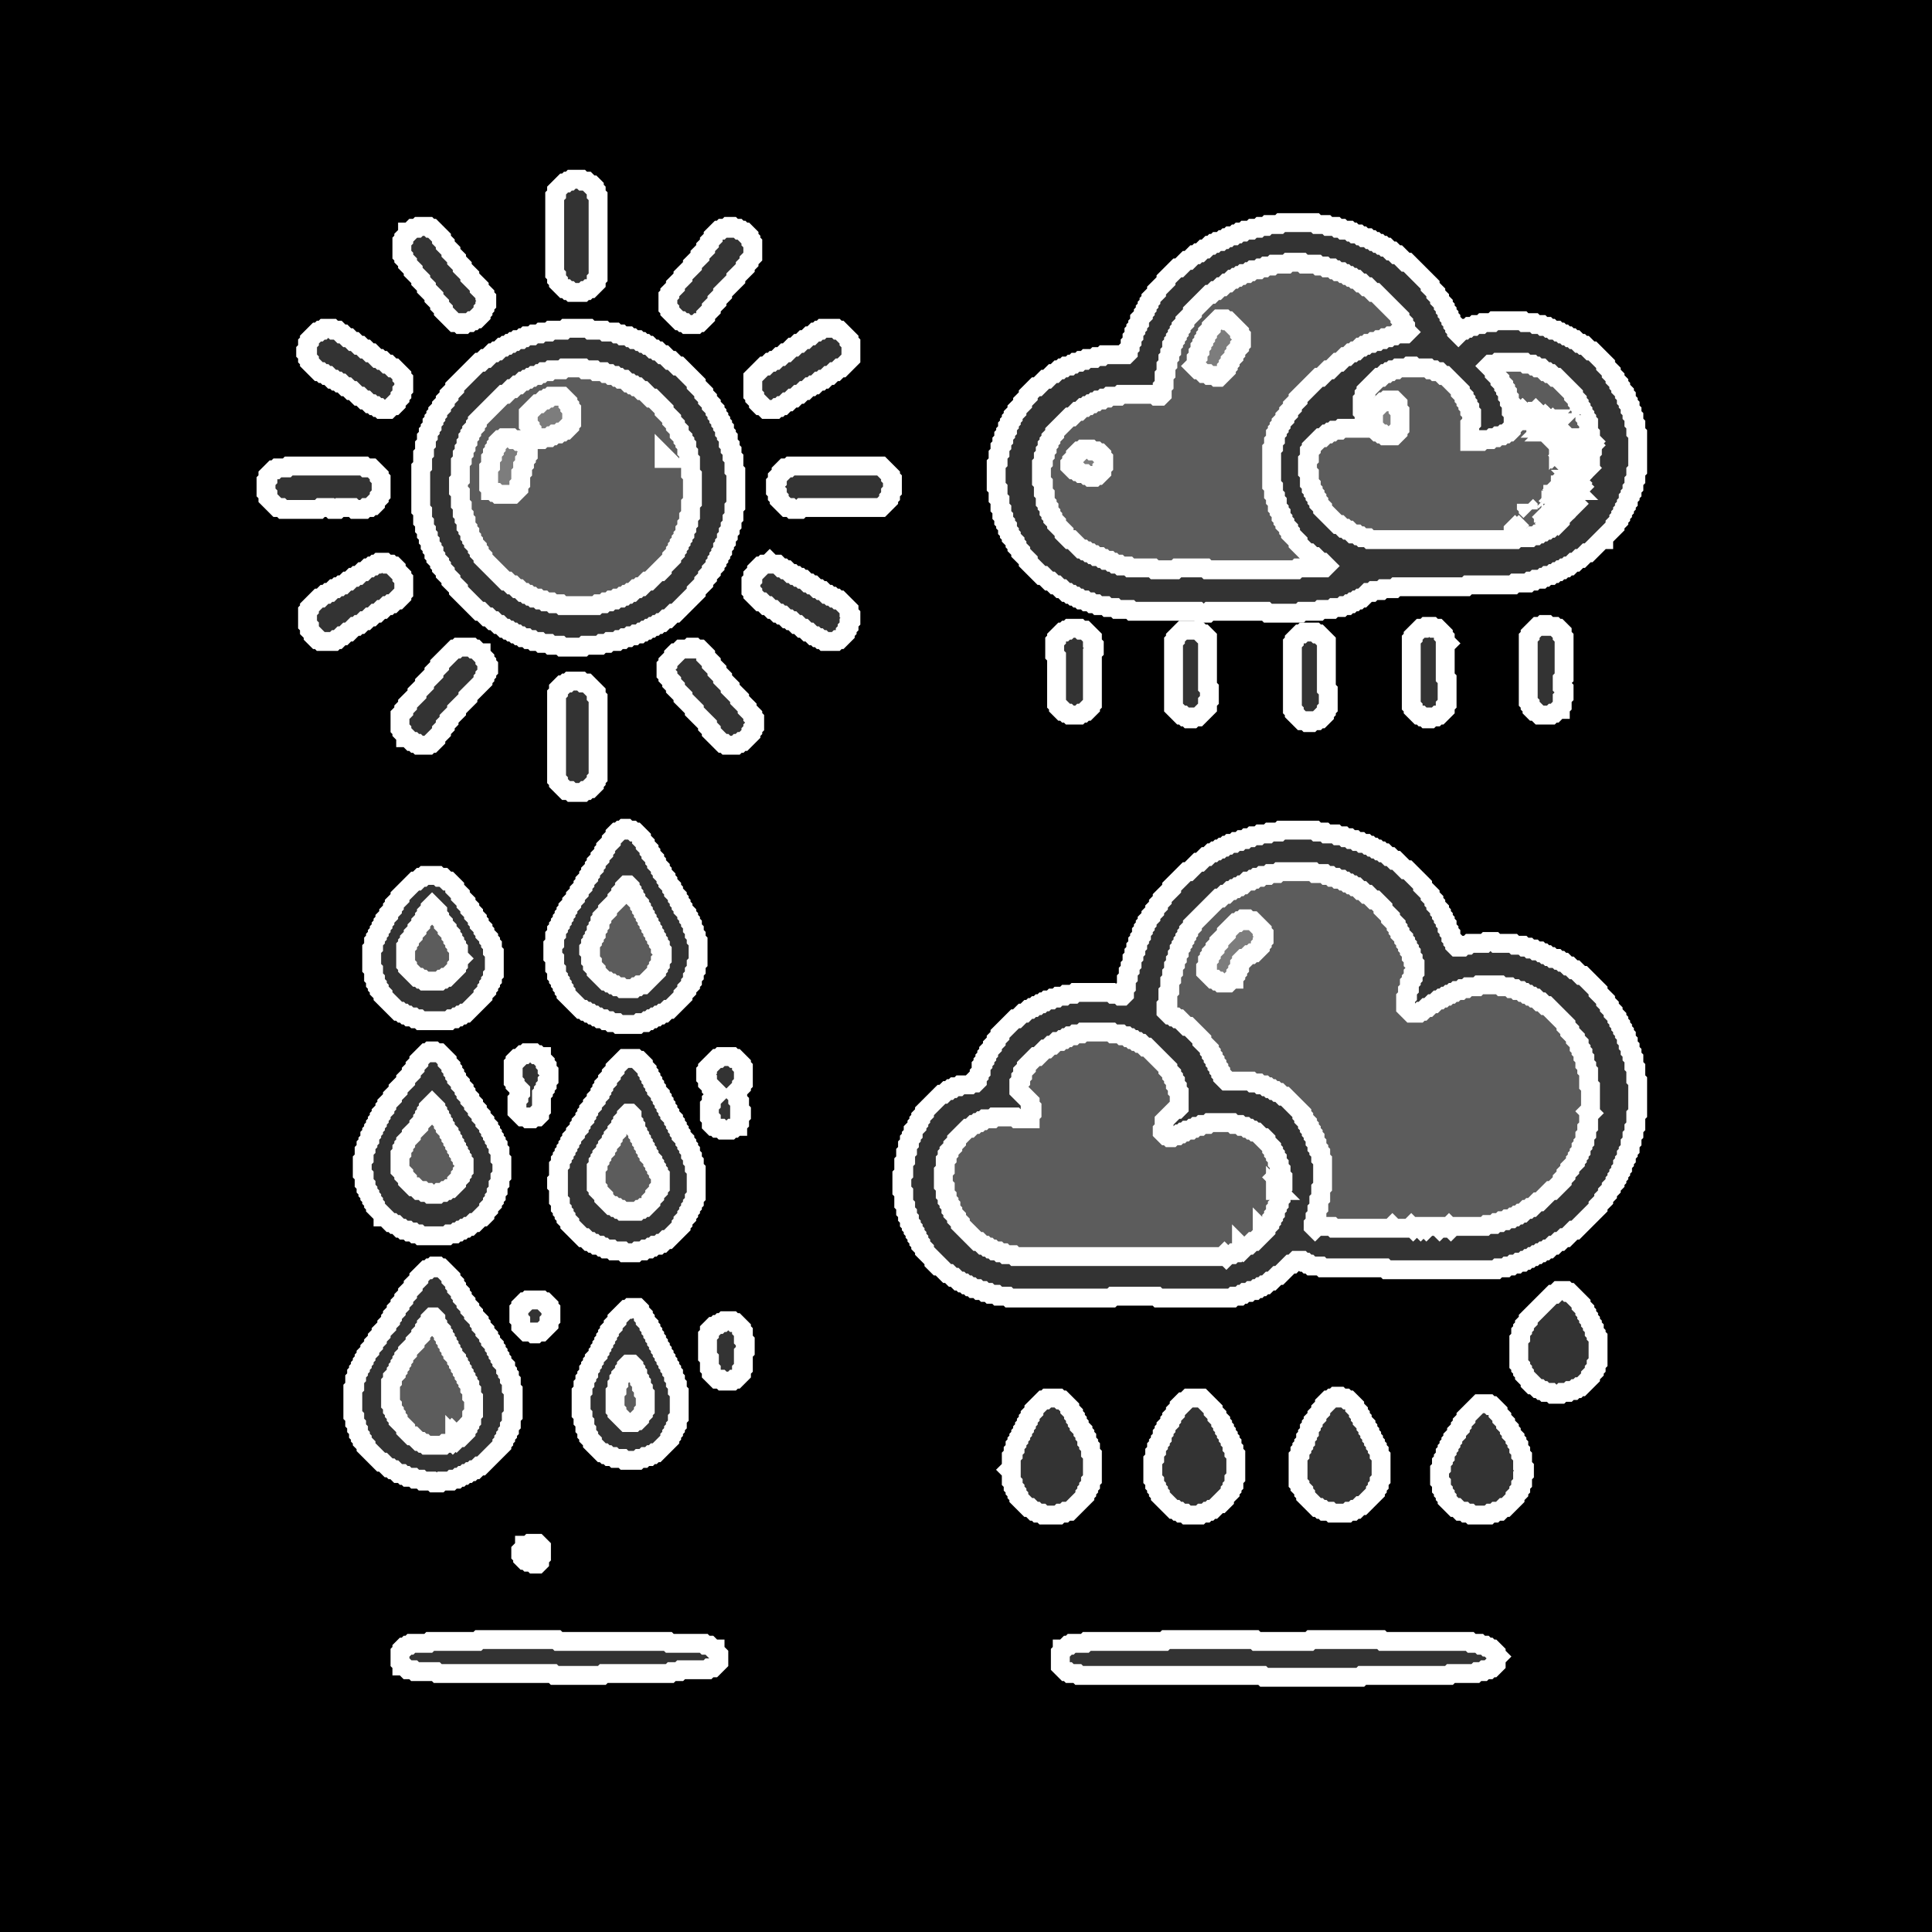 <?xml version="1.0" encoding="utf-8" ?>
<svg baseProfile="tiny" height="1024" version="1.2" width="1024" xmlns="http://www.w3.org/2000/svg" xmlns:ev="http://www.w3.org/2001/xml-events" xmlns:xlink="http://www.w3.org/1999/xlink"><defs /><rect fill="#000" height="1024" width="1024" x="0" y="0" /><polygon fill="#fff" fill-opacity="0.2" points="618,869 617,870 576,870 575,871 568,871 567,872 566,872 564,874 563,874 563,875 562,876 562,883 565,886 566,886 567,887 571,887 572,888 669,888 670,889 721,889 722,888 768,888 769,887 782,887 783,886 786,886 787,885 789,885 790,884 791,884 793,882 793,879 794,878 793,877 793,876 791,874 790,874 789,873 788,873 787,872 785,872 784,871 780,871 779,870 733,870 732,869 695,869 694,870 666,870 665,869" stroke="#fff" stroke-width="10" /><polygon fill="#fff" fill-opacity="0.2" points="254,869 253,870 228,870 227,871 218,871 217,872 216,872 215,873 214,873 213,874 213,875 212,876 212,881 213,882 213,883 214,883 216,885 219,885 220,886 231,886 232,887 293,887 294,888 319,888 320,887 355,887 356,886 360,886 361,885 375,885 376,884 378,884 381,881 381,877 379,875 379,874 378,874 376,872 374,872 373,871 355,871 354,870 296,870 295,869" stroke="#fff" stroke-width="10" /><polygon fill="#fff" fill-opacity="0.2" points="281,818 280,819 278,819 278,820 276,822 276,824 277,825 277,826 278,827 279,827 280,828 282,828 283,829 285,829 286,828 286,826 287,825 287,820 285,818" stroke="#fff" stroke-width="10" /><polygon fill="#fff" fill-opacity="0.2" points="242,754 243,755 240,758 243,755" stroke="#fff" stroke-width="10" /><polygon fill="#fff" fill-opacity="0.2" points="784,744 777,751 777,752 775,754 775,755 774,756 774,757 772,759 772,760 770,762 770,763 769,764 769,765 768,766 768,767 767,768 767,769 766,770 766,772 765,773 765,774 764,775 764,778 763,779 763,785 764,786 764,789 765,790 765,791 766,792 766,793 767,794 767,795 771,799 772,799 774,801 776,801 777,802 779,802 780,803 789,803 790,802 792,802 793,801 795,801 797,799 798,799 803,794 803,793 805,791 805,790 806,789 806,787 807,786 807,782 808,781 808,778 807,777 807,772 806,771 806,769 805,768 805,766 804,765 804,764 803,763 803,762 801,760 801,759 800,758 800,757 798,755 798,754 796,752 796,751 794,749 794,748 791,745 790,745 789,744" stroke="#fff" stroke-width="10" /><polygon fill="#fff" fill-opacity="0.2" points="630,741 628,743 627,743 625,745 625,746 623,748 623,749 621,751 621,752 620,753 620,754 618,756 618,757 617,758 617,759 616,760 616,762 615,763 615,764 614,765 614,766 613,767 613,769 612,770 612,773 611,774 611,784 612,785 612,787 613,788 613,789 614,790 614,791 615,792 615,793 622,800 623,800 624,801 625,801 626,802 628,802 629,803 636,803 637,802 639,802 640,801 641,801 642,800 643,800 646,797 647,797 649,795 649,794 652,791 652,790 653,789 653,788 654,787 654,784 655,783 655,771 654,770 654,768 653,767 653,765 652,764 652,763 651,762 651,761 650,760 650,759 649,758 649,757 648,756 648,755 647,754 647,753 645,751 645,750 643,748 643,747 637,741" stroke="#fff" stroke-width="10" /><polygon fill="#fff" fill-opacity="0.2" points="555,741 554,742 553,742 548,747 548,748 546,750 546,751 545,752 545,753 544,754 544,755 543,756 543,757 542,758 542,759 541,760 541,761 540,762 540,763 539,764 539,765 538,766 538,768 537,769 537,771 536,772 536,778 535,779 536,780 536,785 537,786 537,788 538,789 538,790 539,791 539,792 540,793 540,794 545,799 546,799 548,801 549,801 550,802 552,802 553,803 561,803 562,802 564,802 565,801 567,801 575,793 575,792 576,791 576,790 577,789 577,788 578,787 578,785 579,784 579,771 578,770 578,767 577,766 577,765 576,764 576,762 575,761 575,760 574,759 574,758 572,756 572,755 571,754 571,753 570,752 570,751 569,750 569,749 567,747 567,746 563,742 562,742 561,741" stroke="#fff" stroke-width="10" /><polygon fill="#fff" fill-opacity="0.2" points="708,740 707,741 706,741 705,742 704,742 702,744 702,745 700,747 700,748 698,750 698,751 696,753 696,754 695,755 695,756 694,757 694,759 693,760 693,761 692,762 692,764 691,765 691,766 690,767 690,768 689,769 689,771 688,772 688,786 689,787 689,788 691,790 691,791 692,792 692,793 698,799 699,799 700,800 701,800 702,801 705,801 706,802 714,802 715,801 717,801 718,800 719,800 721,798 722,798 729,791 729,790 730,789 730,788 731,787 731,785 732,784 732,772 731,771 731,769 730,768 730,767 729,766 729,765 728,764 728,763 727,762 727,761 726,760 726,759 725,758 725,757 724,756 724,755 722,753 722,752 721,751 721,750 720,749 720,748 718,746 718,745 715,742 714,742 713,741 711,741 710,740" stroke="#fff" stroke-width="10" /><polygon fill="#fff" fill-opacity="0.2" points="384,700 383,701 382,701 381,702 380,702 379,703 378,703 376,705 376,707 375,708 375,719 376,720 376,725 377,726 377,728 380,731 382,731 383,732 388,732 389,731 390,731 393,728 393,726 394,725 394,717 395,716 395,711 394,710 394,706 393,705 393,704 390,701 389,701 388,700" stroke="#fff" stroke-width="10" /><polygon fill="#fff" fill-opacity="0.2" points="334,693 333,694 332,694 327,699 327,700 325,702 325,703 323,705 323,706 322,707 322,708 321,709 321,710 320,711 320,712 319,713 319,714 318,715 318,716 317,717 317,718 315,720 315,721 314,722 314,723 313,724 313,725 312,726 312,728 311,729 311,730 310,731 310,733 309,734 309,737 308,738 308,749 309,750 309,753 310,754 310,757 311,758 311,760 312,761 312,762 314,764 314,765 319,770 320,770 321,771 322,771 323,772 325,772 326,773 330,773 331,774 338,774 339,773 341,773 342,772 344,772 345,771 346,771 347,770 348,770 355,763 355,762 356,761 356,760 357,759 357,758 358,757 358,756 359,755 359,752 360,751 360,738 359,737 359,734 358,733 358,731 357,730 357,728 356,727 356,726 355,725 355,724 354,723 354,722 353,721 353,720 352,719 352,718 351,717 351,716 350,715 350,714 349,713 349,712 348,711 348,710 347,709 347,708 346,707 346,706 345,705 345,704 344,703 344,702 342,700 342,699 341,698 341,697 339,695 339,694 338,693" stroke="#fff" stroke-width="10" /><polygon fill="#fff" fill-opacity="0.2" points="332,724 333,723 335,723 336,724 336,725 337,726 337,727 338,728 338,730 339,731 339,732 340,733 340,735 341,736 341,738 342,739 342,747 341,748 341,749 339,751 339,752 338,753 337,753 336,754 332,754 327,749 327,748 326,747 326,738 327,737 327,734 328,733 328,731 329,730 329,729 331,727 331,726 332,725" stroke="#fff" stroke-width="10" /><polygon fill="#fff" fill-opacity="0.2" points="280,689 279,690 278,690 276,692 276,693 275,694 275,699 276,700 276,703 279,706 282,706 283,707 284,707 285,706 287,706 291,702 291,700 292,699 292,694 291,693 291,692 289,690 288,690 287,689" stroke="#fff" stroke-width="10" /><polygon fill="#fff" fill-opacity="0.2" points="826,684 824,686 823,686 810,699 810,700 808,702 808,703 807,704 807,705 806,706 806,709 805,710 805,723 806,724 806,725 807,726 807,727 808,728 808,729 811,732 811,733 812,734 813,734 815,736 816,736 817,737 818,737 819,738 822,738 823,739 827,739 828,738 831,738 832,737 834,737 835,736 836,736 837,735 838,735 843,730 843,729 845,727 845,726 846,725 846,723 847,722 847,709 846,708 846,707 845,706 845,704 844,703 844,702 843,701 843,700 842,699 842,698 841,697 841,696 840,695 840,694 838,692 838,691 832,685 831,685 830,684" stroke="#fff" stroke-width="10" /><polygon fill="#fff" fill-opacity="0.2" points="230,671 229,672 228,672 227,673 226,673 222,677 222,678 219,681 219,682 216,685 216,686 214,688 214,689 212,691 212,692 210,694 210,695 208,697 208,698 207,699 207,700 205,702 205,703 202,706 202,707 200,709 200,710 198,712 198,713 196,715 196,716 194,718 194,719 193,720 193,721 192,722 192,723 191,724 191,725 190,726 190,727 189,728 189,730 188,731 188,735 187,736 187,750 188,751 188,754 189,755 189,757 190,758 190,760 191,761 191,762 192,763 192,764 194,766 194,767 202,775 203,775 206,778 207,778 208,779 209,779 211,781 213,781 214,782 215,782 216,783 219,783 220,784 223,784 224,785 229,785 230,786 233,786 234,785 239,785 240,784 242,784 243,783 244,783 245,782 246,782 247,781 248,781 249,780 250,780 251,779 252,779 254,777 255,777 266,766 266,765 267,764 267,763 268,762 268,761 269,760 269,759 270,758 270,756 271,755 271,751 272,750 272,737 271,736 271,732 270,731 270,729 269,728 269,727 268,726 268,724 266,722 266,721 265,720 265,719 264,718 264,717 263,716 263,715 262,714 262,713 260,711 260,710 259,709 259,708 257,706 257,705 255,703 255,702 254,701 254,700 251,697 251,696 249,694 249,693 247,691 247,690 245,688 245,687 244,686 244,685 242,683 242,682 241,681 241,680 239,678 239,677 234,672 233,672 232,671" stroke="#fff" stroke-width="10" /><polygon fill="#fff" fill-opacity="0.2" points="228,699 229,698 230,698 231,699 231,701 232,702 232,703 234,705 234,706 235,707 235,708 236,709 236,710 237,711 237,712 238,713 238,714 239,715 239,716 240,717 240,718 242,720 242,721 243,722 243,723 244,724 244,725 245,726 245,727 246,728 246,729 247,730 247,731 248,732 248,733 249,734 249,736 250,737 250,740 251,741 251,749 250,750 250,753 249,754 249,755 248,756 248,757 247,758 247,759 244,762 243,762 242,763 241,762 241,763 240,764 239,763 239,761 239,764 238,765 236,765 235,766 226,766 225,765 224,765 223,764 222,764 219,761 218,761 215,758 215,757 211,753 211,752 210,751 210,750 209,749 209,748 208,747 208,745 207,744 207,733 208,732 208,730 210,728 210,727 211,726 211,725 212,724 212,723 213,722 213,721 214,720 214,719 216,717 216,716 220,712 220,711 223,708 223,707 225,705 225,704 226,703 226,702 228,700" stroke="#fff" stroke-width="10" /><polygon fill="#fff" fill-opacity="0.2" points="676,630 676,631 677,631" stroke="#fff" stroke-width="10" /><polygon fill="#fff" fill-opacity="0.2" points="331,561 326,566 326,567 324,569 324,570 322,572 322,573 320,575 320,576 319,577 319,578 318,579 318,580 316,582 316,583 314,585 314,586 312,588 312,589 311,590 311,591 310,592 310,593 308,595 308,596 307,597 307,598 305,600 305,601 303,603 303,604 302,605 302,606 301,607 301,608 300,609 300,610 299,611 299,612 298,613 298,614 297,615 297,617 296,618 296,625 295,626 295,628 296,629 296,636 297,637 297,640 298,641 298,642 299,643 299,644 300,645 300,646 302,648 302,649 309,656 310,656 312,658 313,658 314,659 315,659 316,660 318,660 319,661 320,661 321,662 324,662 325,663 330,663 331,664 337,664 338,663 341,663 342,662 344,662 345,661 346,661 347,660 349,660 350,659 351,659 353,657 354,657 361,650 361,649 362,648 362,647 364,645 364,644 365,643 365,642 366,641 366,640 367,639 367,638 368,637 368,635 369,634 369,620 368,619 368,616 367,615 367,613 366,612 366,610 365,609 365,608 364,607 364,606 363,605 363,604 361,602 361,601 360,600 360,599 359,598 359,597 358,596 358,595 357,594 357,593 355,591 355,590 354,589 354,588 353,587 353,586 352,585 352,584 351,583 351,582 350,581 350,580 348,578 348,577 347,576 347,575 346,574 346,573 345,572 345,571 344,570 344,569 343,568 343,567 341,565 341,564 339,562 338,562 337,561" stroke="#fff" stroke-width="10" /><polygon fill="#fff" fill-opacity="0.2" points="332,591 333,590 334,590 335,591 335,594 336,595 336,596 337,597 337,599 338,600 338,601 339,602 339,603 340,604 340,605 341,606 341,607 342,608 342,609 343,610 343,611 344,612 344,613 346,615 346,616 347,617 347,618 348,619 348,620 349,621 349,622 350,623 350,629 349,630 349,631 347,633 347,634 345,636 345,637 342,640 341,640 340,641 339,641 338,642 330,642 329,641 328,641 327,640 326,640 325,639 324,639 320,635 320,634 317,631 317,630 316,629 316,619 317,618 317,616 318,615 318,614 319,613 319,612 321,610 321,609 322,608 322,607 324,605 324,604 325,603 325,602 327,600 327,599 329,597 329,596 330,595 330,594 332,592" stroke="#fff" stroke-width="10" /><polygon fill="#fff" fill-opacity="0.2" points="382,560 381,561 380,561 375,566 375,567 374,568 374,571 375,572 375,574 377,576 377,577 378,578 379,578 380,579 380,580 377,583 377,585 376,586 376,592 377,593 377,596 378,597 379,597 380,598 382,598 383,599 387,599 388,598 389,598 390,597 391,597 391,596 392,595 392,592 393,591 393,589 392,588 392,584 391,583 391,581 390,580 390,579 393,576 393,575 394,574 394,566 393,565 393,564 390,561 389,561 388,560" stroke="#fff" stroke-width="10" /><polygon fill="#fff" fill-opacity="0.2" points="279,558 278,559 277,559 275,561 274,561 273,562 273,563 272,564 272,573 273,574 273,575 276,578 276,579 275,580 275,582 274,583 274,589 277,592 279,592 280,593 282,593 283,592 285,592 286,591 286,589 287,588 287,580 288,579 288,578 289,577 289,576 290,575 290,573 291,572 291,568 290,567 290,565 289,564 289,563 287,561 287,560 286,560 285,559 284,559 283,558" stroke="#fff" stroke-width="10" /><polygon fill="#fff" fill-opacity="0.2" points="228,557 227,558 226,558 222,562 222,563 220,565 220,566 218,568 218,569 215,572 215,573 211,577 211,578 208,581 208,582 205,585 205,586 204,587 204,588 202,590 202,591 201,592 201,593 200,594 200,595 199,596 199,597 198,598 198,599 197,600 197,601 196,602 196,604 195,605 195,606 194,607 194,609 193,610 193,614 192,615 192,622 193,623 193,627 194,628 194,630 195,631 195,632 196,633 196,634 197,635 197,636 198,637 198,638 199,639 199,640 203,644 203,645 204,645 207,648 208,648 209,649 210,649 212,651 213,651 214,652 216,652 217,653 219,653 220,654 222,654 223,655 237,655 238,654 241,654 242,653 243,653 244,652 245,652 246,651 247,651 248,650 249,650 251,648 252,648 255,645 256,645 257,644 257,643 259,641 259,640 261,638 261,637 262,636 262,635 263,634 263,632 264,631 264,628 265,627 265,624 266,623 266,615 265,614 265,610 264,609 264,607 263,606 263,605 262,604 262,603 261,602 261,601 260,600 260,599 259,598 259,597 257,595 257,594 255,592 255,591 253,589 253,588 251,586 251,585 249,583 249,582 247,580 247,579 246,578 246,577 244,575 244,574 242,572 242,571 241,570 241,569 240,568 240,567 239,566 239,565 237,563 237,562 233,558 231,558 230,557" stroke="#fff" stroke-width="10" /><polygon fill="#fff" fill-opacity="0.2" points="229,585 231,587 231,588 232,589 232,590 233,591 233,592 234,593 234,594 235,595 235,596 236,597 236,598 238,600 238,601 239,602 239,603 240,604 240,605 241,606 241,607 242,608 242,609 243,610 243,611 244,612 244,613 245,614 245,615 246,616 246,620 245,621 245,622 244,623 244,624 242,626 242,627 239,630 238,630 237,631 236,631 235,632 233,632 232,633 228,633 227,632 225,632 224,631 222,631 220,629 219,629 216,626 216,625 214,623 214,622 212,620 212,612 213,611 213,609 214,608 214,607 215,606 215,605 218,602 218,601 222,597 222,596 224,594 224,593 225,592 225,591 226,590 226,589 227,588 227,587" stroke="#fff" stroke-width="10" /><polygon fill="#fff" fill-opacity="0.2" points="659,487 658,488 657,488 656,489 655,489 650,494 650,495 646,499 646,500 644,502 644,503 642,505 642,506 641,507 641,508 640,509 640,512 639,513 639,515 643,519 644,519 645,520 646,520 647,521 651,521 653,519 654,519 654,518 655,517 655,516 656,515 656,514 657,513 657,511 658,510 658,509 659,508 660,508 662,506 663,506 664,505 665,505 668,502 668,501 669,500 669,499 670,498 670,495 669,494 669,493 664,488 662,488 661,487" stroke="#fff" stroke-width="10" /><polygon fill="#fff" fill-opacity="0.2" points="225,464 224,465 223,465 221,467 220,467 212,475 212,476 209,479 209,480 208,481 208,482 206,484 206,485 204,487 204,488 203,489 203,490 202,491 202,492 201,493 201,494 200,495 200,496 199,497 199,498 198,499 198,502 197,503 197,513 198,514 198,518 199,519 199,521 200,522 200,523 201,524 201,525 203,527 203,528 211,536 212,536 213,537 214,537 215,538 216,538 217,539 219,539 220,540 222,540 223,541 238,541 239,540 241,540 242,539 243,539 244,538 245,538 246,537 247,537 256,528 256,527 258,525 258,524 259,523 259,522 260,521 260,520 261,519 261,517 262,516 262,505 261,504 261,501 260,500 260,499 259,498 259,497 257,495 257,494 256,493 256,492 254,490 254,489 253,488 253,487 251,485 251,484 249,482 249,481 247,479 247,478 244,475 244,474 241,471 241,470 238,467 237,467 235,465 233,465 232,464" stroke="#fff" stroke-width="10" /><polygon fill="#fff" fill-opacity="0.2" points="228,481 229,480 232,483 232,485 233,486 233,487 235,489 235,490 237,492 237,493 239,495 239,496 240,497 240,498 241,499 241,500 242,501 242,502 243,503 243,507 244,508 243,509 243,511 242,512 242,513 237,518 236,518 235,519 234,519 233,520 225,520 224,519 223,519 222,518 221,518 216,513 216,512 215,511 215,502 216,501 216,500 217,499 217,498 219,496 219,495 221,493 221,492 223,490 223,489 225,487 225,486 226,485 226,484 228,482" stroke="#fff" stroke-width="10" /><polygon fill="#fff" fill-opacity="0.2" points="679,440 678,441 673,441 672,442 668,442 667,443 664,443 663,444 661,444 660,445 658,445 657,446 655,446 654,447 652,447 651,448 650,448 649,449 648,449 647,450 646,450 645,451 644,451 643,452 642,452 640,454 639,454 636,457 635,457 630,462 629,462 621,470 621,471 616,476 616,477 614,479 614,480 612,482 612,483 610,485 610,486 608,488 608,489 607,490 607,491 606,492 606,493 605,494 605,496 604,497 604,498 603,499 603,501 602,502 602,504 601,505 601,507 600,508 600,511 599,512 599,514 598,515 598,518 597,519 597,523 596,524 596,527 595,528 594,528 593,527 590,527 589,526 570,526 569,527 565,527 564,528 561,528 560,529 558,529 557,530 555,530 554,531 553,531 552,532 551,532 550,533 549,533 548,534 547,534 546,535 545,535 543,537 542,537 539,540 538,540 530,548 530,549 528,551 528,552 526,554 526,555 524,557 524,558 523,559 523,560 522,561 522,562 521,563 521,564 520,565 520,568 519,569 519,570 518,571 518,573 517,574 515,574 514,575 509,575 508,576 506,576 505,577 504,577 503,578 502,578 500,580 499,580 490,589 490,590 488,592 488,593 487,594 487,595 486,596 486,597 484,599 484,601 483,602 483,603 482,604 482,606 481,607 481,610 480,611 480,615 479,616 479,622 478,623 478,631 479,632 479,638 480,639 480,642 481,643 481,645 482,646 482,648 483,649 483,650 484,651 484,652 485,653 485,654 486,655 486,656 487,657 487,658 488,659 488,660 490,662 490,663 495,668 495,669 497,671 498,671 502,675 503,675 505,677 506,677 508,679 509,679 510,680 511,680 512,681 513,681 514,682 515,682 516,683 518,683 519,684 521,684 522,685 524,685 525,686 528,686 529,687 534,687 535,688 589,688 590,687 613,687 614,688 653,688 654,687 657,687 658,686 659,686 660,685 662,685 663,684 665,684 666,683 667,683 668,682 669,682 670,681 671,681 673,679 674,679 677,676 678,676 684,670 685,670 687,668 690,668 691,669 692,669 693,670 694,670 695,671 700,671 701,672 734,672 735,673 793,673 794,672 798,672 799,671 801,671 802,670 804,670 805,669 807,669 808,668 809,668 810,667 811,667 812,666 813,666 814,665 815,665 816,664 817,664 818,663 819,663 820,662 821,662 823,660 824,660 826,658 827,658 829,656 830,656 834,652 835,652 847,640 847,639 850,636 850,635 852,633 852,632 854,630 854,629 856,627 856,626 857,625 857,624 858,623 858,622 859,621 859,620 860,619 860,617 861,616 861,615 862,614 862,612 863,611 863,610 864,609 864,606 865,605 865,602 866,601 866,598 867,597 867,591 868,590 868,573 867,572 867,566 866,565 866,561 865,560 865,558 864,557 864,555 863,554 863,552 862,551 862,549 861,548 861,547 860,546 860,545 859,544 859,543 858,542 858,541 857,540 857,539 855,537 855,536 853,534 853,533 851,531 851,530 847,526 847,525 839,517 838,517 835,514 834,514 832,512 831,512 829,510 828,510 827,509 826,509 825,508 823,508 822,507 821,507 820,506 819,506 818,505 817,505 816,504 814,504 813,503 811,503 810,502 808,502 807,501 803,501 802,500 793,500 792,499 788,499 787,500 779,500 778,501 776,501 775,502 772,502 771,501 771,500 770,499 770,498 769,497 769,495 768,494 768,493 767,492 767,490 766,489 766,488 765,487 765,486 764,485 764,484 763,483 763,482 761,480 761,479 760,478 760,477 758,475 758,474 754,470 754,469 746,461 745,461 740,456 739,456 737,454 736,454 734,452 733,452 732,451 731,451 730,450 729,450 728,449 727,449 726,448 725,448 724,447 722,447 721,446 719,446 718,445 716,445 715,444 713,444 712,443 709,443 708,442 703,442 702,441 698,441 697,440" stroke="#fff" stroke-width="10" /><polygon fill="#fff" fill-opacity="0.2" points="573,548 574,547 589,547 590,548 594,548 595,549 597,549 598,550 599,550 600,551 601,551 602,552 603,552 604,553 605,553 607,555 608,555 619,566 619,567 621,569 621,570 622,571 622,572 623,573 623,575 624,576 624,578 625,579 625,587 624,588 623,588 617,594 617,598 616,599 616,600 618,602 619,602 620,603 621,603 622,602 624,602 625,601 626,601 627,600 628,600 629,599 631,599 632,598 633,598 634,597 636,597 637,596 640,596 641,595 653,595 654,596 657,596 658,597 660,597 661,598 662,598 663,599 664,599 665,600 666,600 669,603 670,603 671,604 671,605 674,608 674,609 675,610 675,611 676,612 676,613 677,614 677,616 678,617 678,619 679,620 679,623 680,624 680,629 679,630 677,628 677,622 677,623 676,624 677,625 677,628 679,630 679,632 678,633 677,633 676,634 677,633 678,633 679,634 679,635 678,636 678,638 677,639 677,640 676,641 676,643 675,644 675,645 674,646 674,647 673,648 673,649 671,651 671,652 670,653 669,652 669,654 665,658 664,658 662,660 660,660 659,659 660,660 660,661 659,662 658,661 658,662 656,664 654,664 653,665 651,665 650,666 649,665 648,666 538,666 537,665 533,665 532,664 530,664 529,663 527,663 526,662 525,662 524,661 523,661 522,660 521,660 519,658 518,658 509,649 509,648 507,646 507,645 505,643 505,642 504,641 504,639 503,638 503,637 502,636 502,634 501,633 501,629 500,628 500,621 501,620 501,615 502,614 502,612 503,611 503,610 505,608 505,607 507,605 507,604 513,598 514,598 516,596 517,596 518,595 519,595 520,594 521,594 522,593 526,593 527,592 538,592 539,593 546,593 546,591 547,590 547,587 546,586 546,584 540,578 540,574 541,573 541,571 542,570 542,568 544,566 544,565 549,560 550,560 554,556 555,556 557,554 558,554 560,552 562,552 563,551 564,551 565,550 566,550 567,549 569,549 570,548" stroke="#fff" stroke-width="10" /><polygon fill="#fff" fill-opacity="0.2" points="677,463 678,462 696,462 697,463 702,463 703,464 705,464 706,465 708,465 709,466 711,466 712,467 713,467 714,468 715,468 716,469 717,469 718,470 719,470 721,472 722,472 724,474 725,474 728,477 729,477 733,481 733,482 737,486 737,487 740,490 740,491 741,492 741,493 742,494 742,495 744,497 744,498 745,499 745,500 746,501 746,502 747,503 747,504 748,505 748,507 749,508 749,510 750,511 750,515 749,516 749,518 748,519 748,520 747,521 747,524 746,525 746,528 745,529 745,534 748,537 752,537 753,536 754,536 756,534 757,534 759,532 760,532 762,530 763,530 764,529 765,529 766,528 767,528 768,527 769,527 770,526 771,526 772,525 774,525 775,524 777,524 778,523 783,523 784,522 795,522 796,523 800,523 801,524 803,524 804,525 806,525 807,526 808,526 809,527 810,527 811,528 812,528 813,529 814,529 816,531 817,531 819,533 820,533 825,538 824,539 825,538 830,543 830,544 832,546 832,547 835,550 835,551 837,553 837,555 838,556 838,557 839,558 839,560 840,561 840,564 841,565 841,567 842,568 842,575 843,576 843,588 842,589 843,590 842,591 842,597 841,598 841,601 840,602 840,605 839,606 839,607 838,608 838,610 837,611 837,612 836,613 836,614 835,615 835,616 832,619 832,620 830,622 830,623 828,625 828,626 823,631 822,631 816,637 815,637 812,640 811,640 810,641 809,641 807,643 806,643 805,644 804,644 803,645 802,645 801,646 799,646 798,647 796,647 795,648 793,648 792,649 788,649 787,650 770,650 769,651 768,650 767,651 766,651 765,650 764,650 763,651 762,650 757,650 756,651 755,650 754,650 753,651 752,650 750,650 749,651 748,650 747,651 739,651 738,650 737,651 707,651 706,650 698,650 697,651 696,650 696,649 697,648 697,645 698,644 698,641 699,640 699,636 700,635 700,630 701,629 701,615 700,614 700,611 699,610 699,609 698,608 698,606 697,605 697,603 696,602 696,601 695,600 695,599 694,598 694,597 693,596 693,595 691,593 691,592 690,591 690,590 681,581 680,581 678,579 677,579 676,578 675,578 674,577 673,577 672,576 671,576 670,575 668,575 667,574 664,574 663,573 650,573 648,571 648,570 647,569 647,568 646,567 646,566 645,565 645,564 644,563 644,562 643,561 643,560 642,559 642,558 641,557 641,556 637,552 637,551 630,544 629,544 625,540 624,540 623,539 622,539 621,538 620,538 618,536 618,533 619,532 619,526 620,525 620,520 621,519 621,516 622,515 622,512 623,511 623,509 624,508 624,506 625,505 625,503 626,502 626,501 627,500 627,499 628,498 628,497 629,496 629,495 630,494 630,493 632,491 632,490 646,476 647,476 649,474 650,474 652,472 653,472 654,471 655,471 656,470 657,470 658,469 659,469 661,467 663,467 664,466 665,466 666,465 668,465 669,464 672,464 673,463" stroke="#fff" stroke-width="10" /><polygon fill="#fff" fill-opacity="0.2" points="331,439 330,440 329,440 328,441 327,441 326,442 326,443 324,445 324,446 321,449 321,450 320,451 320,452 318,454 318,455 316,457 316,458 315,459 315,460 313,462 313,463 312,464 312,465 310,467 310,468 309,469 309,470 307,472 307,473 305,475 305,476 303,478 303,479 301,481 301,482 300,483 300,484 299,485 299,486 298,487 298,488 297,489 297,490 296,491 296,492 295,493 295,495 294,496 294,500 293,501 293,507 294,508 294,513 295,514 295,517 296,518 296,519 297,520 297,521 298,522 298,523 299,524 299,525 300,526 300,527 308,535 309,535 310,536 311,536 312,537 313,537 314,538 315,538 316,539 317,539 318,540 320,540 321,541 323,541 324,542 327,542 328,543 338,543 339,542 342,542 343,541 344,541 345,540 346,540 347,539 348,539 349,538 350,538 351,537 352,537 354,535 355,535 362,528 362,527 364,525 364,524 366,522 366,521 367,520 367,518 368,517 368,515 369,514 369,511 370,510 370,499 369,498 369,496 368,495 368,493 367,492 367,490 366,489 366,488 365,487 365,486 364,485 364,484 362,482 362,481 361,480 361,479 360,478 360,477 359,476 359,475 357,473 357,472 356,471 356,470 354,468 354,467 353,466 353,465 351,463 351,462 350,461 350,460 348,458 348,457 347,456 347,455 345,453 345,452 344,451 344,450 342,448 342,447 340,445 340,444 337,441 336,441 335,440 333,440 332,439" stroke="#fff" stroke-width="10" /><polygon fill="#fff" fill-opacity="0.2" points="331,470 332,469 333,469 334,470 334,471 335,472 335,473 336,474 336,475 337,476 337,477 339,479 339,480 340,481 340,482 341,483 341,484 342,485 342,486 343,487 343,488 344,489 344,490 345,491 345,492 346,493 346,494 347,495 347,496 348,497 348,498 349,499 349,500 350,501 350,503 351,504 351,508 350,509 350,511 349,512 349,513 348,514 348,515 341,522 339,522 338,523 337,523 336,524 330,524 329,523 327,523 326,522 325,522 324,521 323,521 322,520 321,520 316,515 316,514 314,512 314,510 313,509 313,505 312,504 312,503 313,502 313,500 314,499 314,498 315,497 315,496 316,495 316,493 317,492 317,491 318,490 318,488 319,487 319,486 322,483 322,482 327,477 327,476 329,474 329,473 331,471" stroke="#fff" stroke-width="10" /><polygon fill="#fff" fill-opacity="0.2" points="302,361 301,362 300,362 299,363 298,363 296,365 296,367 295,368 295,413 296,414 296,415 300,419 302,419 303,420 309,420 310,419 311,419 312,418 313,418 315,416 315,415 316,414 316,413 317,412 317,370 316,369 316,367 311,362 309,362 308,361" stroke="#fff" stroke-width="10" /><polygon fill="#fff" fill-opacity="0.2" points="366,343 365,344 361,344 359,346 358,346 357,347 357,348 354,351 354,352 353,353 353,357 354,358 354,359 356,361 356,362 358,364 358,365 362,369 362,370 368,376 368,377 375,384 375,385 377,387 377,388 383,394 384,394 385,395 390,395 391,394 392,394 393,393 394,393 398,389 398,388 399,387 399,386 400,385 400,381 399,380 399,379 396,376 396,375 392,371 392,370 387,365 387,364 383,360 383,359 380,356 380,355 377,352 377,351 374,348 374,347 371,344 369,344 368,343" stroke="#fff" stroke-width="10" /><polygon fill="#fff" fill-opacity="0.2" points="243,343 242,344 241,344 233,352 233,353 230,356 230,357 225,362 225,363 221,367 221,368 216,373 216,374 214,376 214,377 212,379 212,386 213,387 213,388 215,390 215,391 216,391 218,393 219,393 220,394 221,394 222,395 227,395 228,394 229,394 231,392 231,391 234,388 234,387 236,385 236,384 238,382 238,381 242,377 242,376 248,370 248,369 256,361 256,360 257,359 257,358 258,357 258,356 259,355 259,353 258,352 258,351 257,350 257,349 255,347 255,346 254,346 252,344 251,344 250,343" stroke="#fff" stroke-width="10" /><polygon fill="#fff" fill-opacity="0.2" points="691,335 690,336 689,336 686,339 686,340 685,341 685,376 686,377 686,378 690,382 692,382 693,383 695,383 696,382 698,382 699,381 700,381 702,379 702,378 703,377 703,376 704,375 704,366 703,365 703,340 699,336 698,336 697,335" stroke="#fff" stroke-width="10" /><polygon fill="#fff" fill-opacity="0.2" points="627,334 623,338 623,339 622,340 622,375 626,379 627,379 628,380 629,380 630,381 632,381 633,380 635,380 640,375 640,372 641,371 641,365 640,364 640,338 638,336 637,336 635,334" stroke="#fff" stroke-width="10" /><polygon fill="#fff" fill-opacity="0.2" points="567,333 566,334 565,334 564,335 563,335 560,338 560,339 559,340 559,347 560,348 560,373 561,374 561,375 563,377 564,377 565,378 566,378 567,379 572,379 573,378 574,378 575,377 576,377 578,375 578,374 579,373 579,346 580,345 580,342 579,341 579,338 575,334 573,334 572,333" stroke="#fff" stroke-width="10" /><polygon fill="#fff" fill-opacity="0.2" points="756,332 755,333 753,333 749,337 749,338 748,339 748,374 749,375 749,376 752,379 753,379 754,380 755,380 756,381 758,381 759,380 761,380 762,379 763,379 766,376 766,374 767,373 767,360 766,359 766,342 767,341 766,340 766,338 765,337 765,336 762,333 760,333 759,332" stroke="#fff" stroke-width="10" /><polygon fill="#fff" fill-opacity="0.2" points="818,331 817,332 815,332 811,336 811,337 810,338 810,372 811,373 811,374 812,375 812,376 813,377 814,377 816,379 822,379 823,378 824,378 826,376 827,376 827,375 828,374 828,370 829,369 829,365 828,364 828,360 829,359 829,338 828,337 828,335 826,333 825,333 824,332 821,332 820,331" stroke="#fff" stroke-width="10" /><polygon fill="#fff" fill-opacity="0.2" points="408,298 407,299 405,299 404,300 403,300 401,302 401,303 399,305 399,307 398,308 398,313 399,314 399,315 403,319 404,319 406,321 407,321 409,323 410,323 412,325 413,325 414,326 415,326 417,328 418,328 419,329 420,329 422,331 423,331 425,333 426,333 428,335 429,335 431,337 432,337 433,338 434,338 435,339 436,339 437,340 443,340 444,339 445,339 448,336 448,335 449,334 449,333 450,332 450,330 451,329 451,326 450,325 450,323 445,318 444,318 443,317 442,317 441,316 440,316 439,315 438,315 436,313 435,313 434,312 433,312 431,310 430,310 429,309 428,309 426,307 425,307 424,306 423,306 422,305 421,305 420,304 419,304 417,302 416,302 415,301 414,301 412,299 409,299" stroke="#fff" stroke-width="10" /><polygon fill="#fff" fill-opacity="0.2" points="201,298 200,299 199,299 198,300 197,300 196,301 195,301 193,303 192,303 190,305 189,305 188,306 187,306 185,308 184,308 182,310 181,310 180,311 179,311 178,312 177,312 175,314 174,314 173,315 172,315 170,317 169,317 164,322 164,323 163,324 163,331 164,332 164,334 166,336 166,337 168,339 169,339 170,340 177,340 178,339 179,339 181,337 182,337 184,335 185,335 188,332 189,332 190,331 191,331 193,329 194,329 196,327 197,327 199,325 200,325 202,323 203,323 205,321 206,321 207,320 208,320 210,318 211,318 213,316 213,315 214,314 214,307 213,306 213,305 210,302 210,301 209,300 208,300 207,299 205,299 204,298" stroke="#fff" stroke-width="10" /><polygon fill="#fff" fill-opacity="0.2" points="815,278 817,280 818,279 819,279 818,279 817,280" stroke="#fff" stroke-width="10" /><polygon fill="#fff" fill-opacity="0.2" points="802,278 803,279 803,280 802,281 801,280 802,281 802,282 801,283 802,282 802,281 803,280 804,281 805,280 807,282 805,280 804,281 803,280 803,279" stroke="#fff" stroke-width="10" /><polygon fill="#fff" fill-opacity="0.2" points="809,267 809,268 810,269 810,270 811,271 810,270 810,269 809,268" stroke="#fff" stroke-width="10" /><polygon fill="#fff" fill-opacity="0.2" points="817,265 818,265 819,266 818,265" stroke="#fff" stroke-width="10" /><polygon fill="#fff" fill-opacity="0.2" points="818,262 819,262 820,263 819,262" stroke="#fff" stroke-width="10" /><polygon fill="#fff" fill-opacity="0.2" points="825,260 825,261 824,262 825,261 826,262 827,262 828,263 827,262 826,262 825,261" stroke="#fff" stroke-width="10" /><polygon fill="#fff" fill-opacity="0.2" points="828,258 830,260 829,261 830,260" stroke="#fff" stroke-width="10" /><polygon fill="#fff" fill-opacity="0.2" points="821,256 822,257 823,257 822,257" stroke="#fff" stroke-width="10" /><polygon fill="#fff" fill-opacity="0.2" points="419,247 418,248 416,248 414,250 414,251 412,253 412,255 411,256 411,260 412,261 412,263 413,264 413,265 417,269 419,269 420,270 424,270 425,269 467,269 471,265 471,264 472,263 472,261 473,260 473,254 472,253 472,252 467,247" stroke="#fff" stroke-width="10" /><polygon fill="#fff" fill-opacity="0.2" points="153,247 152,248 147,248 146,249 145,249 142,252 142,254 141,255 141,261 142,262 142,264 147,269 149,269 150,270 169,270 170,269 175,269 176,270 179,270 180,269 187,269 188,270 193,270 194,269 196,269 197,268 198,268 199,267 199,266 201,264 201,263 202,262 202,254 201,253 201,252 197,248 194,248 193,247" stroke="#fff" stroke-width="10" /><polygon fill="#fff" fill-opacity="0.2" points="825,244 824,245 825,244 826,245" stroke="#fff" stroke-width="10" /><polygon fill="#fff" fill-opacity="0.2" points="352,242 352,243 353,243" stroke="#fff" stroke-width="10" /><polygon fill="#fff" fill-opacity="0.2" points="574,238 573,239 572,239 570,241 570,242 568,244 568,245 567,246 567,247 569,249 570,249 571,250 572,250 573,251 575,251 576,252 577,252 578,253 580,253 581,252 582,252 584,250 584,248 585,247 585,243 584,242 584,241 583,240 582,240 581,239 579,239 578,238" stroke="#fff" stroke-width="10" /><polygon fill="#fff" fill-opacity="0.2" points="826,235 826,237 827,236 828,237 828,236 827,236" stroke="#fff" stroke-width="10" /><polygon fill="#fff" fill-opacity="0.2" points="832,232 833,233 834,232 835,232 836,233 836,234 836,233 837,232 836,233 835,232 834,232 833,233" stroke="#fff" stroke-width="10" /><polygon fill="#fff" fill-opacity="0.2" points="267,232 266,233 265,233 264,234 264,235 263,236 263,237 262,238 262,239 261,240 261,242 260,243 260,247 259,248 259,258 260,259 260,260 261,260 262,261 263,261 264,262 272,262 275,259 275,257 276,256 276,251 277,250 277,247 278,246 278,244 279,243 279,242 280,241 280,238 279,237 279,236 278,236 276,234 275,234 274,233 272,233 271,232" stroke="#fff" stroke-width="10" /><polygon fill="#fff" fill-opacity="0.2" points="807,218 806,219 806,220 805,221 804,221 804,222 807,222 808,221 809,221 810,222 809,223 810,223 811,222 812,223 812,225 812,224 813,223 814,224 814,225 818,225 819,226 818,227 819,227 820,226 821,227 821,228 820,229 821,229 823,231 822,232 823,233 824,232 825,233 826,233 827,232 828,233 828,234 828,233 829,232 830,232 828,230 828,229 824,225 825,224 824,224 823,223 821,225 820,224 820,223 821,222 820,222 818,220 816,220 814,218 812,218 810,220 809,219 808,219" stroke="#fff" stroke-width="10" /><polygon fill="#fff" fill-opacity="0.2" points="827,232 828,231 829,232 828,233" stroke="#fff" stroke-width="10" /><polygon fill="#fff" fill-opacity="0.2" points="822,232 823,231 824,232 823,233" stroke="#fff" stroke-width="10" /><polygon fill="#fff" fill-opacity="0.2" points="826,230 827,229 828,230 828,231 827,232 826,231" stroke="#fff" stroke-width="10" /><polygon fill="#fff" fill-opacity="0.2" points="825,229 826,230 826,231 827,232 826,233 825,233 823,231" stroke="#fff" stroke-width="10" /><polygon fill="#fff" fill-opacity="0.2" points="822,228 823,227 824,228 823,229" stroke="#fff" stroke-width="10" /><polygon fill="#fff" fill-opacity="0.2" points="820,226 821,225 822,225 823,226 822,227 821,227" stroke="#fff" stroke-width="10" /><polygon fill="#fff" fill-opacity="0.2" points="816,224 817,223 818,224 817,225" stroke="#fff" stroke-width="10" /><polygon fill="#fff" fill-opacity="0.2" points="818,222 819,221 820,222 820,225 819,226 818,225" stroke="#fff" stroke-width="10" /><polygon fill="#fff" fill-opacity="0.2" points="814,221 815,220 816,221 815,222" stroke="#fff" stroke-width="10" /><polygon fill="#fff" fill-opacity="0.2" points="813,219 814,218 815,219 814,220" stroke="#fff" stroke-width="10" /><polygon fill="#fff" fill-opacity="0.2" points="806,219 807,218 808,219 807,220" stroke="#fff" stroke-width="10" /><polygon fill="#fff" fill-opacity="0.2" points="735,212 734,213 733,213 728,218 728,221 727,222 727,224 728,225 728,227 730,229 731,229 732,230 733,230 734,231 739,231 741,229 741,228 742,227 742,218 741,217 741,214 739,212" stroke="#fff" stroke-width="10" /><polygon fill="#fff" fill-opacity="0.2" points="292,210 291,211 290,211 289,212 288,212 286,214 285,214 280,219 280,225 281,226 281,227 282,228 282,229 283,230 283,231 285,233 287,233 288,232 291,232 292,231 293,231 294,230 296,230 297,229 298,229 299,228 300,228 302,226 302,225 303,224 303,217 302,216 302,215 301,214 301,213 298,210" stroke="#fff" stroke-width="10" /><polygon fill="#fff" fill-opacity="0.2" points="436,174 435,175 434,175 433,176 432,176 430,178 429,178 427,180 426,180 424,182 423,182 421,184 420,184 417,187 416,187 414,189 413,189 411,191 410,191 409,192 408,192 406,194 405,194 399,200 399,209 400,210 400,211 402,213 402,214 403,215 404,215 406,217 411,217 412,216 413,216 414,215 415,215 417,213 418,213 420,211 421,211 423,209 424,209 426,207 427,207 429,205 430,205 431,204 432,204 434,202 435,202 436,201 437,201 439,199 440,199 442,197 443,197 445,195 446,195 451,190 451,182 450,181 450,180 445,175 444,175 443,174" stroke="#fff" stroke-width="10" /><polygon fill="#fff" fill-opacity="0.2" points="300,174 299,175 292,175 291,176 287,176 286,177 283,177 282,178 279,178 278,179 277,179 276,180 274,180 273,181 272,181 271,182 270,182 269,183 268,183 267,184 266,184 264,186 263,186 262,187 261,187 258,190 257,190 255,192 254,192 241,205 241,206 238,209 238,210 236,212 236,213 234,215 234,216 232,218 232,219 231,220 231,221 230,222 230,223 229,224 229,226 228,227 228,228 227,229 227,231 226,232 226,235 225,236 225,240 224,241 224,247 223,248 223,270 224,271 224,276 225,277 225,280 226,281 226,283 227,284 227,286 228,287 228,289 229,290 229,291 230,292 230,294 231,295 231,296 233,298 233,299 234,300 234,301 236,303 236,304 239,307 239,308 243,312 243,313 254,324 255,324 258,327 259,327 261,329 262,329 264,331 265,331 267,333 268,333 269,334 270,334 271,335 272,335 273,336 274,336 275,337 276,337 277,338 279,338 280,339 282,339 283,340 286,340 287,341 291,341 292,342 297,342 298,343 309,343 310,342 318,342 319,341 322,341 323,340 327,340 328,339 330,339 331,338 333,338 334,337 336,337 337,336 339,336 340,335 341,335 342,334 343,334 344,333 345,333 346,332 347,332 348,331 349,331 350,330 351,330 353,328 354,328 357,325 358,325 369,314 369,313 373,309 373,308 375,306 375,305 377,303 377,302 379,300 379,299 380,298 380,297 381,296 381,295 382,294 382,293 383,292 383,290 384,289 384,288 385,287 385,285 386,284 386,282 387,281 387,279 388,278 388,275 389,274 389,269 390,268 390,250 389,249 389,243 388,242 388,239 387,238 387,236 386,235 386,232 385,231 385,230 384,229 384,227 383,226 383,225 382,224 382,223 381,222 381,221 380,220 380,219 379,218 379,217 377,215 377,214 375,212 375,211 373,209 373,208 369,204 369,203 360,194 359,194 356,191 355,191 352,188 351,188 349,186 348,186 347,185 346,185 344,183 343,183 342,182 341,182 340,181 339,181 338,180 336,180 335,179 334,179 333,178 330,178 329,177 327,177 326,176 321,176 320,175 313,175 312,174" stroke="#fff" stroke-width="10" /><polygon fill="#fff" fill-opacity="0.2" points="298,196 299,195 309,195 310,196 315,196 316,197 320,197 321,198 323,198 324,199 326,199 327,200 328,200 329,201 331,201 333,203 334,203 335,204 336,204 337,205 338,205 340,207 341,207 345,211 346,211 352,217 352,218 356,222 356,223 358,225 358,226 360,228 360,230 362,232 362,233 363,234 363,235 364,236 364,239 365,240 365,243 366,244 366,251 367,252 367,266 366,267 366,273 365,274 365,277 364,278 364,280 363,281 363,283 362,284 362,285 361,286 361,287 360,288 360,289 359,290 359,291 358,292 358,293 356,295 356,296 351,301 351,302 350,303 349,303 344,308 343,308 340,311 339,311 338,312 337,312 335,314 334,314 333,315 332,315 331,316 330,316 329,317 327,317 326,318 324,318 323,319 321,319 320,320 317,320 316,321 298,321 297,320 293,320 292,319 289,319 288,318 286,318 285,317 283,317 282,316 281,316 280,315 279,315 278,314 277,314 275,312 274,312 272,310 271,310 269,308 268,308 256,296 256,295 254,293 254,292 253,291 253,290 251,288 251,287 250,286 250,285 249,284 249,282 248,281 248,280 247,279 247,276 246,275 246,273 245,272 245,268 244,267 244,261 243,260 243,255 244,254 244,245 245,244 245,241 246,240 246,238 247,237 247,235 248,234 248,232 249,231 249,230 250,229 250,228 252,226 252,225 253,224 253,223 267,209 268,209 271,206 272,206 274,204 275,204 277,202 278,202 279,201 280,201 281,200 282,200 283,199 285,199 286,198 287,198 288,197 291,197 292,196" stroke="#fff" stroke-width="10" /><polygon fill="#fff" fill-opacity="0.2" points="172,174 171,175 170,175 169,176 168,176 164,180 164,181 163,182 163,185 162,186 162,187 163,188 163,190 164,191 164,192 169,197 170,197 171,198 172,198 173,199 174,199 176,201 177,201 178,202 179,202 180,203 181,203 183,205 184,205 186,207 187,207 190,210 191,210 193,212 194,212 196,214 197,214 198,215 199,215 200,216 201,216 202,217 206,217 208,215 209,215 210,214 210,213 212,211 212,210 213,209 213,207 214,206 214,201 213,200 213,199 209,195 208,195 206,193 205,193 203,191 202,191 201,190 200,190 197,187 196,187 194,185 193,185 191,183 190,183 188,181 187,181 185,179 184,179 182,177 181,177 179,175 177,175 176,174" stroke="#fff" stroke-width="10" /><polygon fill="#fff" fill-opacity="0.2" points="646,169 642,173 642,174 640,176 640,177 639,178 639,179 638,180 638,181 637,182 637,183 636,184 636,186 635,187 635,189 634,190 634,193 633,194 635,196 636,196 638,198 640,198 641,199 644,199 645,200 646,200 650,196 650,195 651,194 651,193 652,192 652,191 654,189 654,188 655,187 655,186 657,184 657,183 658,182 658,178 657,177 657,176 651,170 650,170 649,169" stroke="#fff" stroke-width="10" /><polygon fill="#fff" fill-opacity="0.2" points="386,120 385,121 383,121 382,122 381,122 378,125 378,126 376,128 376,129 374,131 374,132 371,135 371,136 367,140 367,141 362,146 362,147 358,151 358,152 355,155 355,156 354,157 354,163 355,164 355,165 360,170 361,170 362,171 363,171 364,172 369,172 370,171 371,171 374,168 374,167 377,164 377,163 380,160 380,159 383,156 383,155 390,148 390,147 395,142 395,141 397,139 397,138 399,136 399,129 398,128 398,127 397,126 397,125 395,123 394,123 393,122 392,122 391,121 389,121 388,120" stroke="#fff" stroke-width="10" /><polygon fill="#fff" fill-opacity="0.2" points="222,120 221,121 219,121 217,123 216,123 216,124 214,126 214,127 213,128 213,135 214,136 214,137 216,139 216,140 219,143 219,144 223,148 223,149 226,152 226,153 230,157 230,158 233,161 233,162 235,164 235,165 241,171 243,171 244,172 246,172 247,171 249,171 250,170 251,170 252,169 253,169 255,167 255,166 256,165 256,164 257,163 257,162 258,161 258,158 257,157 257,156 254,153 254,152 249,147 249,146 245,142 245,141 242,138 242,137 239,134 239,133 236,130 236,129 234,127 234,126 229,121 228,121 227,120" stroke="#fff" stroke-width="10" /><polygon fill="#fff" fill-opacity="0.2" points="679,118 678,119 672,119 671,120 668,120 667,121 664,121 663,122 660,122 659,123 657,123 656,124 655,124 654,125 652,125 651,126 650,126 649,127 648,127 647,128 645,128 644,129 643,129 642,130 641,130 639,132 638,132 636,134 635,134 634,135 633,135 630,138 629,138 625,142 624,142 618,148 618,149 613,154 613,155 610,158 610,159 609,160 609,161 608,162 608,163 607,164 607,165 606,166 606,167 604,169 604,171 603,172 603,173 602,174 602,175 601,176 601,178 600,179 600,181 599,182 599,184 598,185 598,187 597,188 585,188 584,189 581,189 580,190 576,190 575,191 573,191 572,192 570,192 569,193 568,193 567,194 565,194 564,195 563,195 562,196 561,196 559,198 558,198 555,201 554,201 550,205 549,205 545,209 545,210 542,213 542,214 539,217 539,218 537,220 537,221 536,222 536,223 535,224 535,225 534,226 534,228 533,229 533,230 532,231 532,233 531,234 531,236 530,237 530,240 529,241 529,245 528,246 528,258 529,259 529,264 530,265 530,269 531,270 531,273 532,274 532,276 533,277 533,278 534,279 534,281 535,282 535,283 536,284 536,285 538,287 538,288 539,289 539,290 541,292 541,293 545,297 545,298 552,305 553,305 556,308 557,308 559,310 560,310 562,312 563,312 565,314 566,314 567,315 568,315 569,316 570,316 571,317 572,317 573,318 575,318 576,319 578,319 579,320 581,320 582,321 586,321 587,322 591,322 592,323 599,323 600,324 635,324 636,325 640,325 641,324 671,324 672,325 689,325 690,324 699,324 700,323 706,323 707,322 711,322 712,321 714,321 715,320 716,320 717,319 718,319 719,318 720,318 721,317 722,317 725,314 727,314 728,313 732,313 733,312 739,312 740,311 777,311 778,310 802,310 803,309 810,309 811,308 813,308 814,307 817,307 818,306 819,306 820,305 822,305 823,304 824,304 825,303 826,303 827,302 828,302 829,301 830,301 831,300 832,300 834,298 835,298 837,296 838,296 841,293 842,293 849,286 850,286 850,285 856,279 856,278 858,276 858,275 859,274 859,273 860,272 860,271 861,270 861,269 862,268 862,267 863,266 863,264 864,263 864,262 865,261 865,259 866,258 866,255 867,254 867,250 868,249 868,230 867,229 867,225 866,224 866,221 865,220 865,218 864,217 864,215 863,214 863,213 862,212 862,210 861,209 861,208 859,206 859,205 858,204 858,203 856,201 856,200 854,198 854,197 851,194 851,193 844,186 843,186 840,183 839,183 838,182 837,182 835,180 834,180 833,179 832,179 831,178 830,178 829,177 828,177 827,176 826,176 825,175 823,175 822,174 821,174 820,173 818,173 817,172 814,172 813,171 808,171 807,170 792,170 791,171 786,171 785,172 782,172 781,173 779,173 778,174 777,174 776,175 775,175 773,177 772,176 772,175 771,174 771,173 770,172 770,171 769,170 769,169 768,168 768,167 767,166 767,165 766,164 766,163 765,162 765,161 763,159 763,158 761,156 761,155 758,152 758,151 746,139 745,139 741,135 740,135 738,133 737,133 735,131 734,131 733,130 732,130 731,129 730,129 729,128 728,128 727,127 726,127 725,126 723,126 722,125 721,125 720,124 718,124 717,123 716,123 715,122 712,122 711,121 709,121 708,120 704,120 703,119 698,119 697,118" stroke="#fff" stroke-width="10" /><polygon fill="#fff" fill-opacity="0.2" points="827,271 828,270 829,271 829,273 828,274 827,273 828,274 827,275 827,276 826,277 824,275 825,274 824,273 826,271" stroke="#fff" stroke-width="10" /><polygon fill="#fff" fill-opacity="0.2" points="833,267 834,266 835,267 834,268" stroke="#fff" stroke-width="10" /><polygon fill="#fff" fill-opacity="0.2" points="826,267 827,266 829,268 829,269 827,271 825,269 826,268" stroke="#fff" stroke-width="10" /><polygon fill="#fff" fill-opacity="0.2" points="825,266 826,265 827,266 826,267" stroke="#fff" stroke-width="10" /><polygon fill="#fff" fill-opacity="0.2" points="836,258 837,257 838,258 837,259" stroke="#fff" stroke-width="10" /><polygon fill="#fff" fill-opacity="0.2" points="834,258 835,257 837,259 837,261 836,262 835,262 835,265 834,266 833,265 833,261 834,260 835,260 834,259" stroke="#fff" stroke-width="10" /><polygon fill="#fff" fill-opacity="0.2" points="832,257 833,256 834,256 835,257 834,258 834,260 833,261 832,260" stroke="#fff" stroke-width="10" /><polygon fill="#fff" fill-opacity="0.2" points="835,256 836,255 837,256 836,257" stroke="#fff" stroke-width="10" /><polygon fill="#fff" fill-opacity="0.2" points="831,252 832,253 832,254 831,255 830,255 829,254" stroke="#fff" stroke-width="10" /><polygon fill="#fff" fill-opacity="0.2" points="836,251 837,250 838,251 837,252" stroke="#fff" stroke-width="10" /><polygon fill="#fff" fill-opacity="0.2" points="833,250 834,251 834,252 834,251 835,250 836,251 836,252 837,253 836,254 834,254 835,255 834,256 833,256 832,255 832,253 831,252" stroke="#fff" stroke-width="10" /><polygon fill="#fff" fill-opacity="0.2" points="833,250 834,249 835,250 834,251" stroke="#fff" stroke-width="10" /><polygon fill="#fff" fill-opacity="0.2" points="835,249 836,248 837,249 836,250" stroke="#fff" stroke-width="10" /><polygon fill="#fff" fill-opacity="0.2" points="840,248 841,247 842,248 841,249" stroke="#fff" stroke-width="10" /><polygon fill="#fff" fill-opacity="0.2" points="835,240 836,239 837,239 838,240 838,241 839,242 838,243 837,243 836,242 836,241" stroke="#fff" stroke-width="10" /><polygon fill="#fff" fill-opacity="0.2" points="842,238 843,237 844,238 844,239 843,240 843,246 842,247 841,246 841,242 841,246 840,247 839,246 839,244 838,243 839,242 838,241 838,239 839,238" stroke="#fff" stroke-width="10" /><polygon fill="#fff" fill-opacity="0.2" points="838,237 839,236 840,237 839,238" stroke="#fff" stroke-width="10" /><polygon fill="#fff" fill-opacity="0.2" points="836,237 837,236 839,238 838,239 837,239 836,238" stroke="#fff" stroke-width="10" /><polygon fill="#fff" fill-opacity="0.2" points="839,236 840,235 843,235 844,236 843,237 842,237 841,238" stroke="#fff" stroke-width="10" /><polygon fill="#fff" fill-opacity="0.2" points="793,193 794,192 808,192 809,193 812,193 813,194 814,194 815,195 817,195 819,197 820,197 821,198 822,198 824,200 825,200 834,209 834,210 836,212 836,213 837,214 837,215 838,216 838,217 839,218 839,219 838,220 839,219 840,220 840,221 841,222 841,223 842,224 842,229 841,230 841,231 841,230 842,229 843,230 843,232 842,233 840,233 839,232 840,233 843,233 844,234 843,235 839,235 838,234 839,235 839,236 838,237 837,236 835,236 834,235 836,237 836,239 835,240 833,240 832,239 832,238 833,237 834,238 832,236 833,237 831,239 830,238 830,236 830,238 829,239 828,239 829,239 830,238 831,239 832,239 833,240 835,240 836,241 836,242 837,243 838,243 839,244 838,245 836,245 835,244 835,245 837,245 838,246 838,248 837,249 836,248 836,247 834,247 832,245 833,244 832,244 831,243 832,244 832,245 831,246 830,245 831,246 832,245 834,247 835,247 836,248 835,249 833,249 832,248 833,249 833,250 832,251 831,251 830,250 829,250 828,249 827,250 826,249 827,250 828,249 829,250 830,250 831,251 831,252 830,253 829,253 828,252 829,253 829,254 830,255 829,256 830,257 829,256 830,255 832,255 833,256 832,257 832,260 833,261 833,262 832,263 831,262 830,263 830,264 830,263 831,262 833,264 833,268 832,269 831,268 832,269 830,271 829,271 828,270 829,269 829,268 828,267 828,266 827,266 826,265 826,264 826,265 825,266 824,266 823,267 822,266 821,267 822,266 823,267 824,266 825,266 826,267 824,269 825,269 826,270 826,271 825,272 824,271 825,272 824,273 823,273 822,272 822,271 821,272 819,270 821,272 820,273 819,273 818,272 819,273 819,274 818,275 817,274 818,275 818,276 817,277 816,276 817,277 818,277 818,275 819,274 820,275 819,274 821,272 822,272 823,273 822,274 823,273 824,273 825,274 823,276 824,275 825,276 825,277 822,280 821,280 820,281 819,281 818,282 817,282 816,283 815,283 814,284 812,284 811,285 804,285 803,286 726,286 725,285 722,285 721,284 720,284 719,283 717,283 715,281 714,281 713,280 712,280 710,278 709,278 701,270 701,269 699,267 699,266 698,265 698,264 697,263 697,262 696,261 696,260 695,259 695,257 694,256 694,251 693,250 693,244 694,243 694,239 695,238 695,237 700,232 701,232 703,230 704,230 705,229 706,229 707,228 710,228 711,227 723,227 723,225 724,224 724,221 723,220 723,219 722,218 722,212 723,211 723,209 724,208 724,207 731,200 732,200 734,198 735,198 736,197 737,197 738,196 740,196 741,195 746,195 747,194 749,194 750,195 757,195 758,196 760,196 761,197 763,197 765,199 766,199 774,207 774,208 776,210 776,211 777,212 777,213 778,214 778,215 779,216 779,218 780,219 780,224 779,225 779,234 785,234 786,233 790,233 791,232 793,232 794,231 796,231 797,230 798,230 799,229 800,229 801,228 801,227 802,226 802,219 801,218 801,214 800,213 800,211 799,210 799,208 798,207 798,206 797,205 797,204 795,202 795,201 792,198 792,197 789,194 790,193" stroke="#fff" stroke-width="10" /><polygon fill="#fff" fill-opacity="0.2" points="682,140 683,139 690,139 691,140 698,140 699,141 702,141 703,142 706,142 707,143 708,143 709,144 711,144 712,145 713,145 714,146 715,146 716,147 717,147 718,148 719,148 721,150 722,150 724,152 725,152 728,155 729,155 742,168 742,169 744,171 744,172 745,173 745,175 746,176 745,177 740,177 739,178 737,178 736,179 734,179 733,180 731,180 730,181 728,181 727,182 725,182 724,183 723,183 722,184 721,184 719,186 718,186 717,187 716,187 714,189 713,189 710,192 709,192 705,196 704,196 700,200 699,200 688,211 688,212 685,215 685,216 683,218 683,219 681,221 681,222 679,224 679,225 678,226 678,227 677,228 677,229 676,230 676,233 675,234 675,237 674,238 674,257 675,258 675,262 676,263 676,265 677,266 677,269 678,270 678,271 679,272 679,274 680,275 680,276 681,277 681,278 683,280 683,281 684,282 684,283 688,287 688,288 693,293 694,293 696,295 697,295 700,298 701,298 703,300 702,301 688,301 687,302 640,302 639,301 624,301 623,302 612,302 611,301 599,301 598,300 594,300 593,299 591,299 590,298 589,298 588,297 586,297 585,296 584,296 583,295 581,295 580,294 579,294 578,293 577,293 576,292 575,292 574,291 573,291 568,286 567,286 564,283 564,282 560,278 560,277 558,275 558,274 557,273 557,272 556,271 556,269 555,268 555,267 554,266 554,262 553,261 553,256 552,255 552,246 553,245 553,242 554,241 554,239 555,238 555,236 556,235 556,234 557,233 557,232 559,230 559,229 567,221 568,221 571,218 572,218 574,216 575,216 576,215 577,215 578,214 579,214 580,213 581,213 582,212 584,212 585,211 587,211 588,210 593,210 594,209 612,209 613,210 615,210 616,209 616,205 617,204 617,199 618,198 618,194 619,193 619,190 620,189 620,187 621,186 621,183 622,182 622,181 623,180 623,179 624,178 624,177 625,176 625,175 626,174 626,173 628,171 628,170 632,166 632,165 641,156 642,156 644,154 645,154 647,152 648,152 650,150 651,150 653,148 654,148 655,147 656,147 657,146 658,146 659,145 661,145 662,144 663,144 664,143 667,143 668,142 670,142 671,141 674,141 675,140" stroke="#fff" stroke-width="10" /><polygon fill="#fff" fill-opacity="0.2" points="303,95 302,96 301,96 300,97 299,97 295,101 295,103 294,104 294,145 295,146 295,148 296,149 296,150 299,153 300,153 301,154 302,154 303,155 309,155 310,154 311,154 312,153 313,153 316,150 316,148 317,147 317,104 316,103 316,101 315,100 315,99 314,98 313,98 311,96 309,96 308,95" stroke="#fff" stroke-width="10" /></svg>